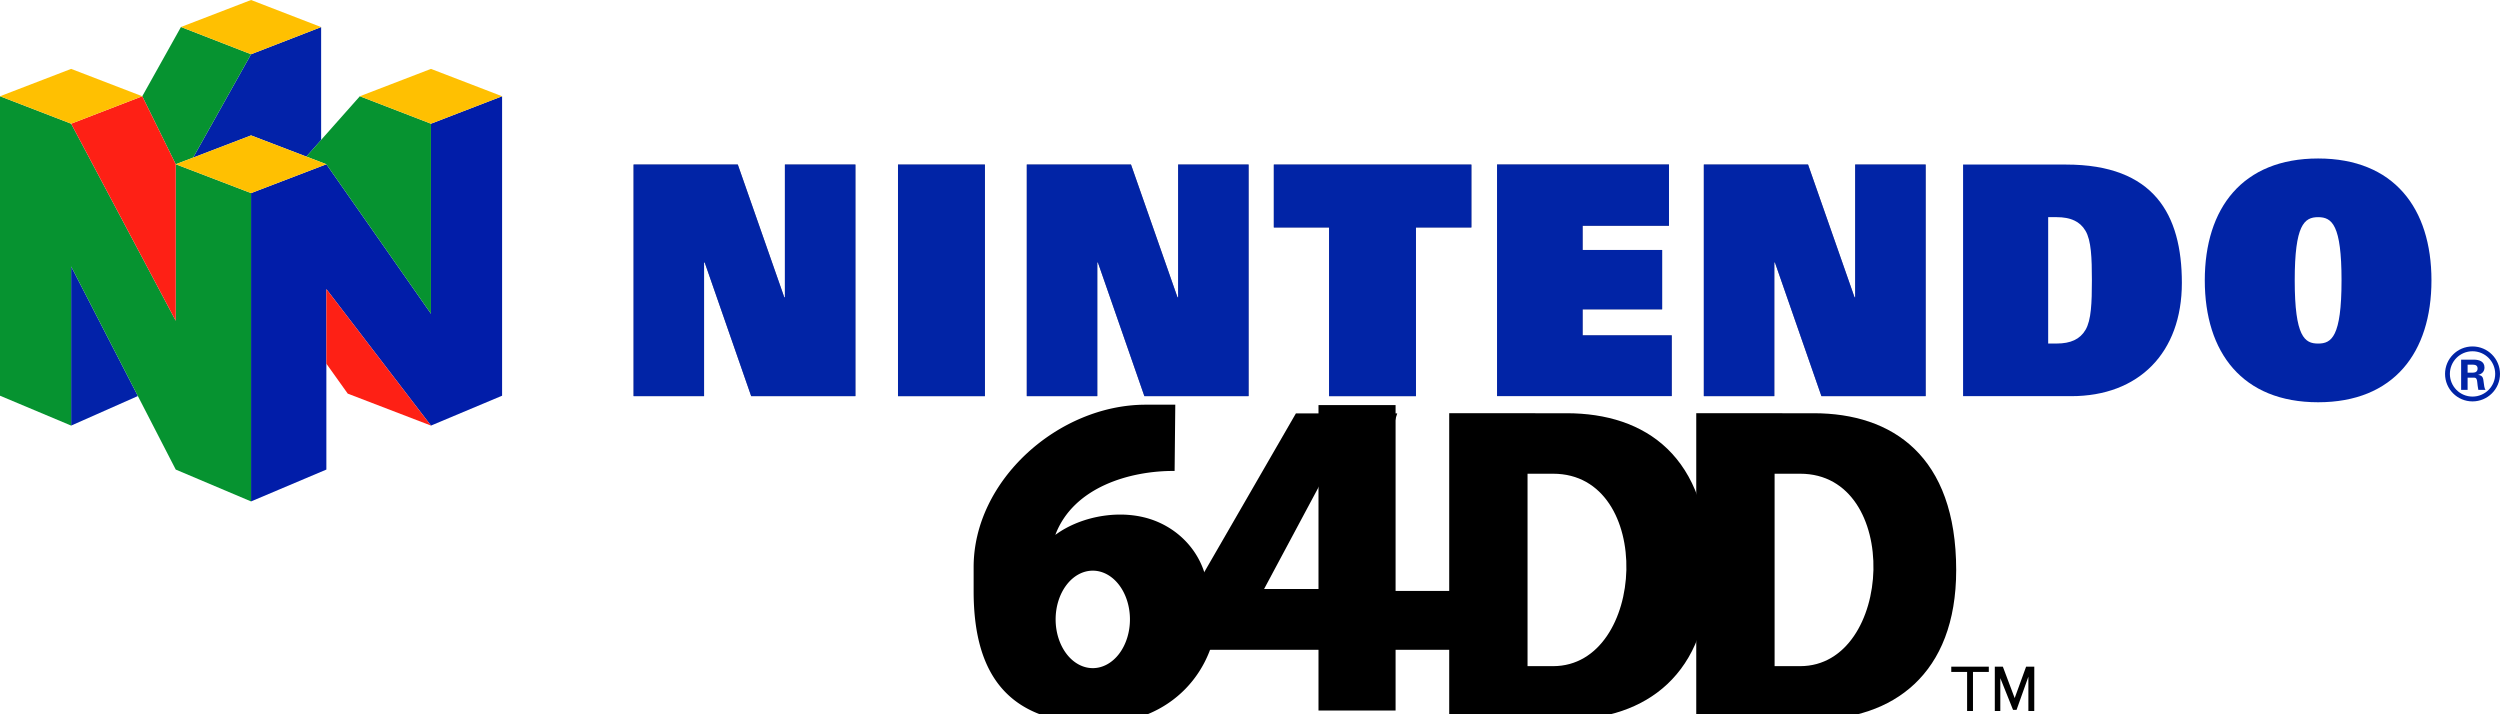 <?xml version="1.0" encoding="UTF-8" standalone="no"?>
<!-- Generator: Adobe Illustrator 16.0.3, SVG Export Plug-In . SVG Version: 6.00 Build 0)  -->

<svg
   xmlns:dc="http://purl.org/dc/elements/1.1/"
   xmlns:cc="http://creativecommons.org/ns#"
   xmlns:rdf="http://www.w3.org/1999/02/22-rdf-syntax-ns#"
   xmlns:svg="http://www.w3.org/2000/svg"
   xmlns="http://www.w3.org/2000/svg"
   xmlns:sodipodi="http://sodipodi.sourceforge.net/DTD/sodipodi-0.dtd"
   xmlns:inkscape="http://www.inkscape.org/namespaces/inkscape"
   version="1.1"
   id="Layer_1"
   x="0px"
   y="0px"
   width="512.753"
   height="146.539"
   viewBox="0 0 512.753 146.539"
   enable-background="new 0 0 566.929 102.84"
   xml:space="preserve"
   sodipodi:docname="n64dd.svg"
   inkscape:version="0.92.5 (2060ec1f9f, 2020-04-08)"><defs
   id="defs3944" /><sodipodi:namedview
   pagecolor="#ffffff"
   bordercolor="#666666"
   borderopacity="1"
   objecttolerance="10"
   gridtolerance="10"
   guidetolerance="10"
   inkscape:pageopacity="0"
   inkscape:pageshadow="2"
   inkscape:window-width="2105"
   inkscape:window-height="1378"
   id="namedview3942"
   showgrid="false"
   inkscape:zoom="0.87417399"
   inkscape:cx="371.9491"
   inkscape:cy="90.76977"
   inkscape:window-x="0"
   inkscape:window-y="30"
   inkscape:window-maximized="0"
   inkscape:current-layer="Layer_1" />
<g
   id="g3939">
	<g
   id="g3914">
		<g
   id="layer2">
			<polygon
   id="polygon3542"
   points="65.865,28.707 65.865,5.553 51.491,11.127 39.613,32.324 51.491,27.772 62.829,32.113 "
   style="fill:#0222a9" />
			<polygon
   id="polygon3558"
   points="51.491,39.606 66.938,33.69 88.391,64.354 88.391,25.369 102.98,19.742 102.98,81.161 88.391,87.288 66.938,59.29 66.938,96.307 51.491,102.842 "
   style="fill:#011da9" />
			<polygon
   id="polygon3560"
   points="28.277,81.227 14.589,54.653 14.589,87.288 "
   style="fill:#0222a9" />
		</g>
		<g
   id="layer3">
			<polygon
   id="polygon3538"
   points="37.117,5.535 29.178,19.742 36.044,33.689 39.613,32.324 51.491,11.127 "
   style="fill:#069330" />
			<polygon
   id="polygon3540"
   points="66.938,33.69 62.829,32.113 73.807,19.742 88.391,25.369 88.391,64.354 "
   style="fill:#069330" />
			<polygon
   id="polygon3552"
   points="14.589,54.653 36.044,96.307 51.491,102.842 51.491,39.606 36.044,33.689 36.044,65.792 14.589,25.369 0,19.742 0,81.161 14.589,87.288 "
   style="fill:#069330" />
		</g>
		<g
   id="layer4">
			<polygon
   id="polygon3554"
   points="36.044,33.689 36.044,65.792 14.589,25.369 29.178,19.742 "
   style="fill:#fe2015" />
			<polygon
   id="polygon3556"
   points="88.391,87.288 66.938,59.29 66.938,74.586 71.321,80.731 "
   style="fill:#fe2015" />
		</g>
		<g
   id="layer5">
			<polygon
   id="polygon3544"
   points="66.938,33.689 51.491,39.606 36.044,33.689 51.491,27.772 "
   style="fill:#ffc001" />
			<polygon
   id="polygon3546"
   points="73.802,19.742 88.391,14.129 102.98,19.742 88.391,25.369 "
   style="fill:#ffc001" />
			<polygon
   id="polygon3548"
   points="0,19.742 14.589,14.129 29.178,19.742 14.589,25.369 "
   style="fill:#ffc001" />
			<polygon
   id="polygon3550"
   points="65.865,5.553 51.491,0 37.117,5.535 51.491,11.127 "
   style="fill:#ffc001" />
		</g>
	</g>
	<g
   id="g3937">
		<g
   id="g3516">
			<polygon
   id="polygon3518"
   points="160.984,60.989 160.859,60.989 151.323,33.752 129.948,33.752 129.948,81.252 144.403,81.252 144.403,53.834 144.533,53.834 154.07,81.252 175.447,81.252 175.447,33.752 160.984,33.752 "
   style="fill:#7b7692" />
			<polygon
   id="polygon3520"
   points="241.636,60.989 241.505,60.989 231.968,33.752 210.595,33.752 210.595,81.252 225.056,81.252 225.056,53.834 225.181,53.834 234.714,81.252 256.089,81.252 256.089,33.752 241.636,33.752 "
   style="fill:#7b7692" />
			<polygon
   id="polygon3522"
   points="380.498,60.989 380.369,60.989 370.833,33.752 349.457,33.752 349.457,81.252 363.914,81.252 363.914,53.834 364.041,53.834 373.578,81.252 394.957,81.252 394.957,33.752 380.498,33.752 "
   style="fill:#7b7692" />
			<polygon
   id="polygon3524"
   points="184.179,33.752 202.009,33.752 202.009,81.252 184.179,81.252 "
   style="fill:#7b7692" />
			<polygon
   id="polygon3526"
   points="301.784,46.655 290.416,46.655 290.416,81.252 272.591,81.252 272.591,46.655 261.261,46.655 261.261,33.752 301.784,33.752 "
   style="fill:#7b7692" />
			<polygon
   id="polygon3536"
   points="324.597,51.27 340.906,51.27 340.906,63.448 324.597,63.448 324.597,68.778 342.875,68.778 342.875,81.237 307.05,81.237 307.05,33.739 342.31,33.739 342.31,46.303 324.597,46.303 "
   style="fill:#7b7692" />
		</g>
		<g
   id="layer6">
			<path
   id="path3528"
   d="m 402.63,33.752 h 21.123 c 18.016,0 23.75,10.197 23.75,24.276 0,14.342 -8.848,23.225 -22.684,23.225 H 402.63 Z m 17.453,36.707 h 1.738 c 2.869,0 4.789,-0.879 5.912,-2.787 1.184,-1.975 1.318,-5.572 1.318,-10.172 0,-4.604 -0.135,-8.194 -1.318,-10.172 -1.123,-1.91 -3.043,-2.789 -5.912,-2.789 h -1.738 z"
   inkscape:connector-curvature="0"
   style="fill:#0124a6" />
			<path
   id="path3530"
   d="m 475.451,32.506 c 15.521,0 23.244,10.193 23.244,24.995 0,14.805 -7.725,25.002 -23.244,25.002 -15.523,0 -23.246,-10.197 -23.246,-25.002 0,-14.802 7.72,-24.995 23.246,-24.995 z m 0,37.959 c 2.738,0 4.801,-1.346 4.801,-12.965 0,-11.357 -1.939,-12.961 -4.801,-12.961 -2.865,0 -4.801,1.604 -4.801,12.961 0,11.62 2.058,12.965 4.801,12.965 z"
   inkscape:connector-curvature="0"
   style="fill:#0124a6" />
			<path
   id="path3562"
   d="m 507.112,71.056 c -3.107,0 -5.629,2.521 -5.629,5.633 0,3.115 2.521,5.639 5.629,5.639 3.115,0 5.641,-2.523 5.641,-5.639 -0.002,-3.112 -2.526,-5.633 -5.641,-5.633 z m 0,10.283 c -2.563,0 -4.637,-2.078 -4.637,-4.65 0,-2.568 2.072,-4.646 4.637,-4.646 2.574,0 4.656,2.08 4.656,4.646 0,2.572 -2.082,4.65 -4.656,4.65 z"
   inkscape:connector-curvature="0"
   style="fill:#0124a6" />
			<path
   id="path3564"
   d="m 506.109,79.961 h -1.328 v -6.199 h 2.635 c 1.068,0.018 2.154,0.357 2.154,1.615 0,0.803 -0.52,1.342 -1.287,1.504 v 0.014 c 1.021,0.119 1.021,0.74 1.135,1.602 0.059,0.391 0.105,1.123 0.359,1.465 h -1.469 c -0.111,-0.549 -0.174,-1.107 -0.232,-1.662 -0.035,-0.344 -0.117,-0.818 -0.559,-0.836 h -1.408 z m 0,-3.527 h 1.119 c 0.582,-0.008 0.928,-0.305 0.928,-0.85 0,-0.547 -0.346,-0.781 -0.928,-0.789 h -1.119 z"
   inkscape:connector-curvature="0"
   style="fill:#0124a6" />
			<polygon
   id="polygon3566"
   points="160.984,60.989 160.859,60.989 151.323,33.752 129.948,33.752 129.948,81.252 144.403,81.252 144.403,53.834 144.533,53.834 154.07,81.252 175.447,81.252 175.447,33.752 160.984,33.752 "
   style="fill:#0124a6" />
			<polygon
   id="polygon3568"
   points="241.636,60.989 241.505,60.989 231.968,33.752 210.595,33.752 210.595,81.252 225.056,81.252 225.056,53.834 225.181,53.834 234.714,81.252 256.089,81.252 256.089,33.752 241.636,33.752 "
   style="fill:#0124a6" />
			<polygon
   id="polygon3570"
   points="380.498,60.989 380.369,60.989 370.833,33.752 349.457,33.752 349.457,81.252 363.914,81.252 363.914,53.834 364.041,53.834 373.578,81.252 394.957,81.252 394.957,33.752 380.498,33.752 "
   style="fill:#0124a6" />
			<polygon
   id="polygon3572"
   points="184.179,33.752 202.009,33.752 202.009,81.252 184.179,81.252 "
   style="fill:#0124a6" />
			<polygon
   id="polygon3574"
   points="301.784,46.655 290.416,46.655 290.416,81.252 272.591,81.252 272.591,46.655 261.261,46.655 261.261,33.752 301.784,33.752 "
   style="fill:#0124a6" />
			<polygon
   id="polygon3576"
   points="324.597,51.27 340.906,51.27 340.906,63.448 324.597,63.448 324.597,68.778 342.875,68.778 342.875,81.237 307.05,81.237 307.05,33.739 342.31,33.739 342.31,46.303 324.597,46.303 "
   style="fill:#0124a6" />
		</g>
		<g
   id="layer7">
			
			
		</g>
	</g>
</g>
<g
   id="g1038"
   transform="matrix(5.915,0,0,5.915,69.256,-995.86)"><g
     id="text970"
     style="font-style:normal;font-variant:normal;font-weight:normal;font-stretch:normal;font-size:2.113px;line-height:1.25;font-family:sans-serif;-inkscape-font-specification:sans-serif;letter-spacing:0px;word-spacing:0px;fill:#000000;fill-opacity:1;stroke:none;stroke-width:0.113"
     aria-label="TM"><path
       id="path972"
       style="stroke-width:0.113"
       d="m 57.253,191.661 h -0.549 v 1.355 h -0.204 v -1.355 h -0.549 v -0.182 h 1.302 z"
       inkscape:connector-curvature="0" /><path
       sodipodi:nodetypes="cccccccccccccc"
       inkscape:connector-curvature="0"
       id="path974"
       style="stroke-width:0.113"
       d="m 58.829,193.015 h -0.204 v -1.19 l -0.41,1.151 h -0.122 l -0.441,-1.101 v 1.14 h -0.191 v -1.536 h 0.279 l 0.41,1.089 0.396,-1.089 h 0.284 z" /></g><g
     style="fill:#000000"
     id="g1025"><g
       style="fill:#000000"
       id="g834"><rect
         y="182.408"
         x="34.01"
         height="10.591"
         width="2.673"
         id="rect828"
         style="opacity:1;fill:#000000;fill-opacity:1;fill-rule:nonzero;stroke:none;stroke-width:1.516;stroke-linecap:round;stroke-linejoin:round;stroke-miterlimit:4;stroke-dasharray:none;stroke-opacity:1;paint-order:stroke fill markers" /><path
         style="fill:#000000;stroke:none;stroke-width:1px;stroke-linecap:butt;stroke-linejoin:miter;stroke-opacity:1"
         d="m 125.385,689.416 -17.861,30.938 h 39.707 v -7.703 h -15.91 l 7.322,-23.234 z m 3.535,8.588 v 14.395 h -7.701 z"
         transform="scale(0.265)"
         id="path830"
         inkscape:connector-curvature="0" /></g><path
       style="opacity:1;fill:#000000;fill-opacity:1;fill-rule:nonzero;stroke:none;stroke-width:0.733;stroke-linecap:round;stroke-linejoin:round;stroke-miterlimit:4;stroke-dasharray:none;stroke-opacity:1;paint-order:stroke fill markers"
       d="m 105.729,688.281 c -11.387,0 -22.514,9.861 -22.514,21.248 v 3.156 c 1.1e-5,11.387 4.939,17.337 16.348,17.314 9.612,-0.026 15.549,-7.095 15.549,-15.043 l -1.221,-1.611 c 2e-5,-4.312 -2.72,-8.202 -6.893,-9.854 -4.172,-1.652 -9.608,-0.741 -13.092,1.824 2.353,-6.243 9.752,-8.407 15.607,-8.365 l 0.088,-8.67 z m -6.924,21.717 a 4.862,6.377 0 0 1 4.863,6.377 4.862,6.377 0 0 1 -4.863,6.377 4.862,6.377 0 0 1 -4.861,-6.377 4.862,6.377 0 0 1 4.861,-6.377 z"
       transform="scale(0.265)"
       id="path869"
       inkscape:connector-curvature="0" /><path
       style="opacity:1;fill:#000000;fill-opacity:1;fill-rule:nonzero;stroke:none;stroke-width:0.564;stroke-linecap:round;stroke-linejoin:round;stroke-miterlimit:4;stroke-dasharray:none;stroke-opacity:1;paint-order:stroke fill markers"
       d="m 177.768,689.398 v 21.42 18.652 h 15.363 c 10.301,0 18.65,-5.851 18.65,-19.545 0,-14.944 -8.349,-20.527 -18.65,-20.527 z m 10.252,7.916 h 3.348 c 13.341,0 12.216,25.178 0,25.178 h -3.348 v -12.494 z"
       transform="scale(0.265)"
       id="path935-8"
       inkscape:connector-curvature="0" /><g
       style="fill:#000000"
       id="g1013"
       transform="translate(-8.553)"><path
         style="opacity:1;fill:#000000;fill-opacity:1;fill-rule:nonzero;stroke:none;stroke-width:0.564;stroke-linecap:round;stroke-linejoin:round;stroke-miterlimit:4;stroke-dasharray:none;stroke-opacity:1;paint-order:stroke fill markers"
         d="m 145.443,689.398 v 21.42 18.652 h 15.361 c 10.301,0 18.652,-5.851 18.652,-19.545 0,-14.944 -8.351,-20.527 -18.652,-20.527 z m 10.25,7.916 h 3.348 c 13.341,0 12.216,25.178 0,25.178 h -3.348 v -12.494 z"
         transform="matrix(0.265,0,0,0.265,8.553,0)"
         id="path935-8-7"
         inkscape:connector-curvature="0" /></g></g></g></svg>